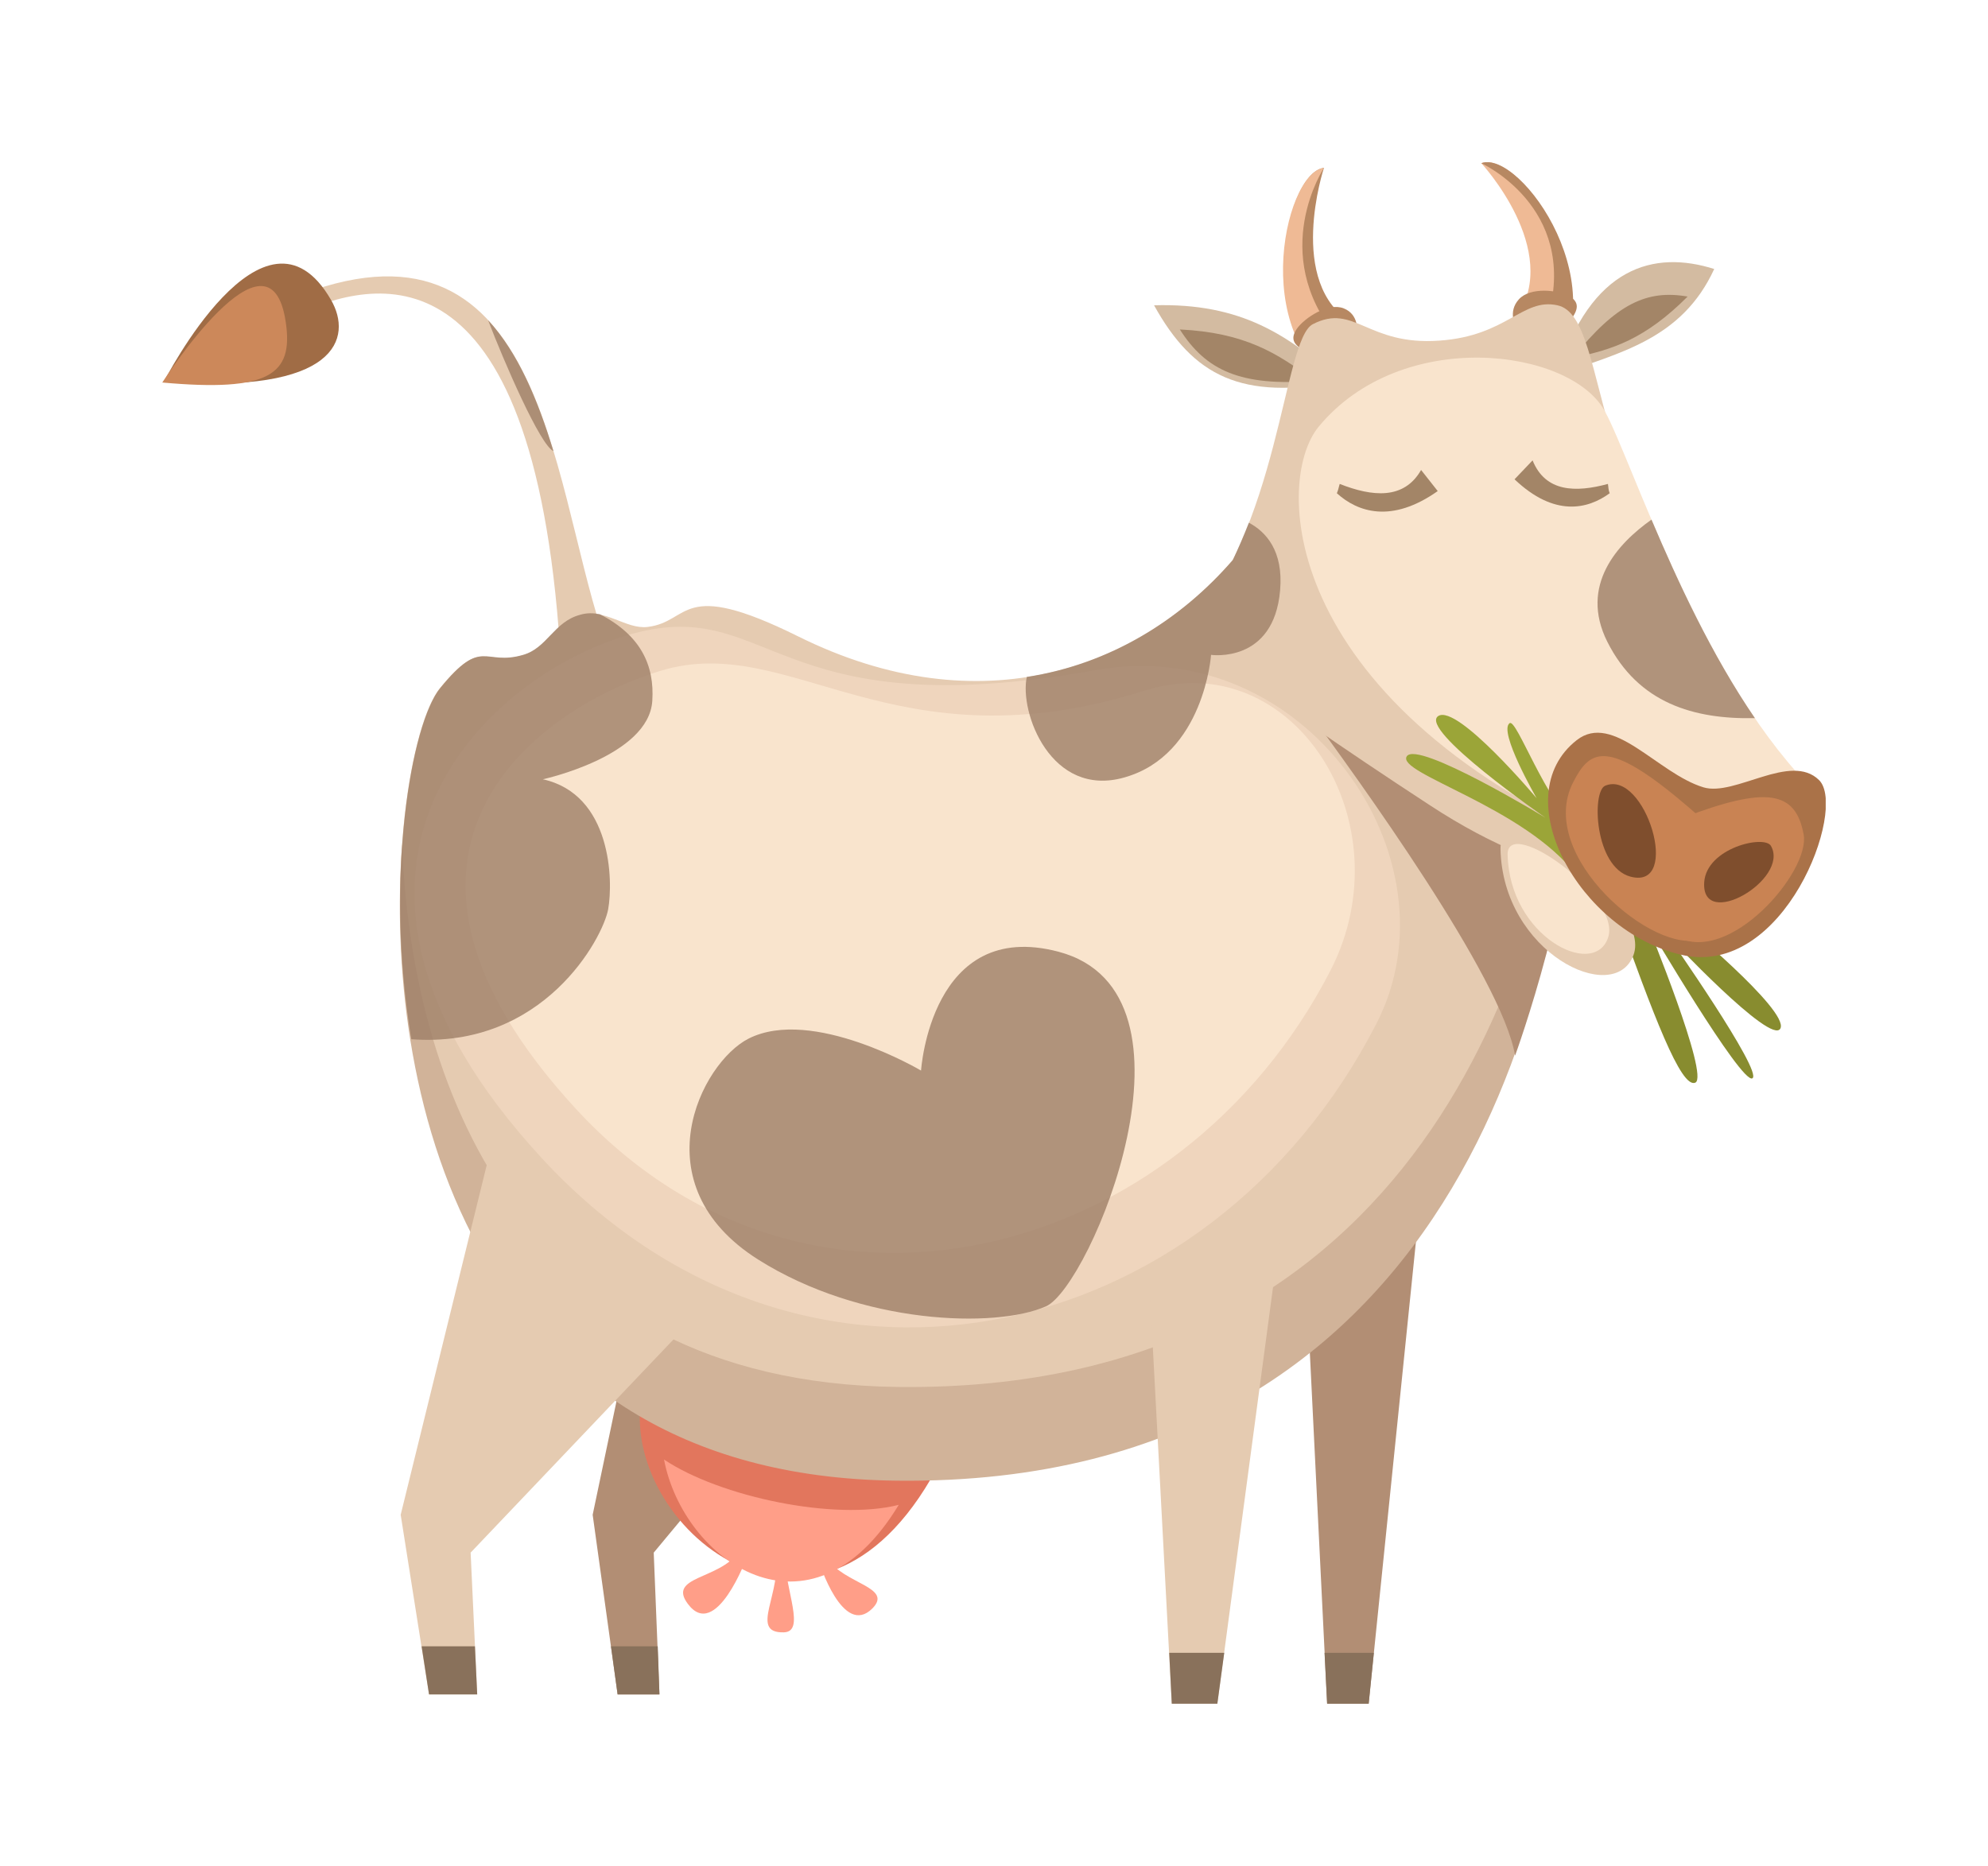 <svg width="49" height="46" viewBox="0 0 49 46" fill="none" xmlns="http://www.w3.org/2000/svg">
<g clip-path="url(#clip0_757_441)" filter="url(#filter0_d_757_441)">
<path d="M39.816 18.415C40.748 21.015 41.433 22.843 41.786 22.69C42.14 22.529 40.607 18.797 40.607 18.797C40.607 18.797 42.924 22.736 43.192 22.583C43.467 22.43 41.108 19.065 41.108 19.065C41.108 19.065 43.672 21.803 43.884 21.352C44.096 20.901 41.363 18.652 41.363 18.652L39.816 18.415Z" fill="#888C2F"/>
<path d="M28.445 3.526C30.592 3.464 31.764 4.26 33.042 5.407C30.606 5.873 29.419 5.284 28.445 3.526Z" fill="#D3BBA1"/>
<path d="M42.252 2.631C41.454 4.367 39.922 4.696 38.375 5.246C39.215 2.554 40.776 2.164 42.252 2.631Z" fill="#D3BBA1"/>
<path d="M29.08 4.122C30.662 4.198 31.489 4.695 32.393 5.391C30.578 5.529 29.73 5.139 29.08 4.122Z" fill="#A38567"/>
<path d="M41.596 3.311C40.55 4.359 39.738 4.627 38.77 4.818C39.837 3.487 40.593 3.135 41.596 3.311Z" fill="#A38567"/>
<path d="M33.339 3.969C31.686 2.998 32.633 0.138 32.633 0.138C31.616 0.26 30.797 4.657 33.339 5.69V3.969Z" fill="#B78862"/>
<path d="M32.944 4.298C31.248 2.233 32.633 0.138 32.633 0.138C31.616 0.26 30.726 4.627 33.339 5.69L32.944 4.298Z" fill="#EFBA95"/>
<path d="M32.174 4.65C31.898 4.52 31.785 4.359 31.969 4.099C32.153 3.839 32.739 3.449 33.12 3.602C33.502 3.755 33.445 4.168 33.445 4.168L32.174 4.65Z" fill="#B78862"/>
<path d="M37.386 3.808C38.495 2.164 36.511 0.023 36.511 0.023C37.471 -0.337 39.95 3.258 38.064 5.361L37.386 3.808Z" fill="#EFBA95"/>
<path d="M38.17 3.755C38.884 1.101 36.511 0.023 36.511 0.023C37.471 -0.336 40 3.197 38.064 5.361L38.17 3.755Z" fill="#B78862"/>
<path d="M38.707 3.893C38.898 3.648 38.947 3.449 38.672 3.296C38.403 3.151 37.718 3.067 37.436 3.38C37.153 3.694 37.365 4.045 37.365 4.045L38.707 3.893Z" fill="#B78862"/>
<path d="M32.711 38L32.195 27.523L35.098 24.671L33.735 38H32.711Z" fill="#B28E74"/>
<path d="M14.608 33.343L16.819 22.805L20.958 28.448L16.113 34.276L16.254 37.771H15.223L14.608 33.343Z" fill="#B28E74"/>
<path d="M18.196 34.268C17.73 34.941 16.445 34.857 16.953 35.538C17.645 36.471 18.408 34.39 18.408 34.39L18.196 34.268Z" fill="#FF9E88"/>
<path d="M20.393 34.421C20.796 35.048 22.025 35.124 21.502 35.652C20.774 36.379 20.188 34.505 20.188 34.505L20.393 34.421Z" fill="#FF9E88"/>
<path d="M19.341 34.375C19.362 35.224 19.856 36.226 19.32 36.241C18.437 36.264 19.312 35.239 19.101 34.291C19.079 34.184 19.341 34.375 19.341 34.375Z" fill="#FF9E88"/>
<path d="M15.795 30.552C15.364 33.756 20.315 37.717 23.218 31.951L15.795 30.552Z" fill="#E2765D"/>
<path d="M16.367 31.981C16.84 34.474 19.969 36.708 22.152 33.098C20.584 33.496 17.752 32.907 16.367 31.981Z" fill="#FF9E88"/>
<path d="M10.844 12.962C9.241 14.92 7.772 32.142 22.123 32.318C36.482 32.494 38.7 19.134 38.7 14.423C38.7 9.705 32.809 6.913 30.472 9.705C28.134 12.496 24.172 13.926 19.666 11.685C16.734 10.232 17.031 11.334 15.957 11.456C15.421 11.517 14.933 10.989 14.291 11.165C13.648 11.341 13.486 11.983 12.892 12.152C11.918 12.435 11.896 11.685 10.844 12.962Z" fill="#E5CBB1"/>
<path d="M15.428 11.67C11.826 12.756 6.91 17.543 13.337 24.533C19.764 31.53 29.773 29.312 33.925 21.237C36.023 17.161 32.146 11.593 27.004 12.519C18.91 13.979 19.03 10.584 15.428 11.67Z" fill="#EFD5BD"/>
<path d="M16.29 12.534C13.083 13.505 8.464 17.1 14.185 23.325C19.906 29.55 29.095 27.118 32.795 19.922C34.66 16.289 31.891 11.869 28.212 13.024C22.01 14.981 19.503 11.563 16.29 12.534Z" fill="#F9E4CD"/>
<path d="M22.131 30.192C12.694 30.077 10.117 22.529 9.912 16.809C9.481 22.537 11.31 32.372 22.088 32.502C36.447 32.678 38.707 19.142 38.707 14.423C38.707 14.217 38.693 14.01 38.672 13.811C38.163 19.447 35.027 30.345 22.131 30.192Z" fill="#D1B399"/>
<path d="M9.876 33.343L12.256 23.669C13.909 25.948 15.251 27.102 17.137 28.456L11.6 34.276L11.762 37.77H10.575L9.876 33.343Z" fill="#E5CBB1"/>
<path d="M28.882 38L28.325 27.523L31.764 24.839L30.005 38H28.882Z" fill="#E5CBB1"/>
<path d="M7.284 3.763C9.177 2.891 13.132 1.843 13.803 11.976L14.827 11.54C13.577 7.739 13.337 0.826 7.178 3.357L7.284 3.763Z" fill="#E5CBB1"/>
<path d="M32.145 13.398C33.509 15.249 37.026 20.113 37.344 22.024C37.344 22.024 38.919 17.711 38.827 14.744L32.145 13.398Z" fill="#B28E74"/>
<path d="M29.186 11.563C31.552 9.116 31.616 4.374 32.358 3.992C33.382 3.464 33.7 4.527 35.479 4.397C37.146 4.282 37.52 3.342 38.382 3.525C39.781 3.816 38.905 8.97 44.188 15.172C44.831 15.93 41.546 19.983 35.246 15.853C30.62 12.832 29.186 11.563 29.186 11.563Z" fill="#E5CBB1"/>
<path d="M32.499 6.523C31.376 7.892 31.559 13.437 40.141 17.023C40.141 17.023 43.785 17.054 44.548 15.325C41.836 12.496 40.239 7.387 39.554 6.133C38.7 4.581 34.54 4.045 32.499 6.523Z" fill="#F9E4CD"/>
<path d="M36.984 16.924C36.955 15.669 40.748 18.262 40.261 19.547C39.781 20.824 37.033 19.485 36.984 16.924Z" fill="#E5CBB1"/>
<path d="M37.16 17.069C37.139 16.082 40 18.124 39.632 19.126C39.272 20.136 37.203 19.08 37.16 17.069Z" fill="#F9E4CD"/>
<path d="M38.855 17.574C37.563 15.884 34.406 15.066 34.674 14.645C34.935 14.239 38.093 16.159 38.093 16.159C38.093 16.159 34.943 13.979 35.451 13.651C35.924 13.352 37.874 15.677 37.874 15.677C37.874 15.677 36.92 14.025 37.21 13.827C37.386 13.712 38.093 15.777 38.926 16.442L38.855 17.574Z" fill="#9BA538"/>
<path d="M38.862 14.247C39.76 13.543 40.854 15.065 41.984 15.409C42.761 15.646 44.138 14.538 44.838 15.233C45.537 15.929 43.976 20.128 41.447 19.539C38.919 18.958 37.09 15.639 38.862 14.247Z" fill="#AA7248"/>
<path d="M8.16 3.395C8.69 4.313 8.351 5.743 4.042 5.407C4.042 5.407 6.514 0.543 8.16 3.395Z" fill="#A06C45"/>
<path d="M7.044 3.946C7.235 5.238 6.634 5.667 4 5.43C4 5.43 6.656 1.277 7.044 3.946Z" fill="#CC885A"/>
<path d="M33.021 7.93C33.819 8.244 34.603 8.328 35.027 7.586L35.437 8.106C34.3 8.909 33.466 8.626 32.951 8.16C32.993 8.06 33 7.991 33.021 7.93Z" fill="#A38567"/>
<path d="M39.632 7.93C38.841 8.144 38.092 8.137 37.775 7.349L37.33 7.816C38.311 8.749 39.131 8.557 39.675 8.16C39.639 8.068 39.646 8.007 39.632 7.93Z" fill="#A38567"/>
<path d="M28.819 36.746L28.882 38H30.005L30.175 36.746H28.819Z" fill="#89715B"/>
<path d="M32.647 36.746L32.711 38H33.735L33.862 36.746H32.647Z" fill="#89715B"/>
<path d="M15.06 36.585L15.223 37.771H16.254L16.212 36.585H15.06Z" fill="#89715B"/>
<path d="M10.392 36.585L10.575 37.771H11.762L11.706 36.585H10.392Z" fill="#89715B"/>
<path d="M38.778 15.28C39.166 14.522 39.569 14.216 41.299 15.631C43.029 17.046 43.99 18.331 41.928 19.142C40.812 19.585 37.831 17.1 38.778 15.28Z" fill="#C98353"/>
<path d="M44.456 16.572C44.258 15.486 43.531 15.379 41.483 16.159C39.427 16.939 40.261 18.499 41.32 19.088C42.62 19.814 44.626 17.482 44.456 16.572Z" fill="#C98353"/>
<path d="M40.19 17.612C39.3 17.375 39.23 15.517 39.562 15.371C40.543 14.951 41.469 17.948 40.19 17.612Z" fill="#7F4E2D"/>
<path d="M42.005 17.75C42.062 16.901 43.496 16.572 43.651 16.855C44.117 17.681 41.928 18.958 42.005 17.75Z" fill="#7F4E2D"/>
<path opacity="0.8" d="M14.99 18.415C15.117 17.712 15.075 15.585 13.38 15.211C13.38 15.211 15.993 14.645 16.078 13.276C16.134 12.404 15.795 11.662 14.785 11.142C14.63 11.112 14.467 11.104 14.291 11.158C13.648 11.334 13.486 11.976 12.892 12.144C11.925 12.427 11.896 11.678 10.851 12.963C10.145 13.819 9.467 17.62 10.138 21.619C13.401 21.864 14.863 19.119 14.99 18.415Z" fill="#9E7E67"/>
<path opacity="0.8" d="M12.03 3.893C12.419 4.91 13.316 6.982 13.641 7.12C13.259 5.866 12.772 4.696 12.03 3.893Z" fill="#9E7E67"/>
<path opacity="0.8" d="M18.684 27.049C15.76 25.198 17.278 22.2 18.451 21.604C20.026 20.808 22.702 22.392 22.702 22.392C22.702 22.392 22.942 18.629 26.093 19.463C29.921 20.48 26.869 27.722 25.782 28.204C24.546 28.754 21.226 28.655 18.684 27.049Z" fill="#9E7E67"/>
<path opacity="0.8" d="M27.717 15.165C29.681 14.607 29.85 12.144 29.85 12.144C29.85 12.144 31.397 12.366 31.552 10.553C31.637 9.575 31.199 9.108 30.782 8.886C30.662 9.192 30.528 9.506 30.387 9.804C29.102 11.287 27.357 12.373 25.309 12.687C25.118 13.551 25.902 15.685 27.717 15.165Z" fill="#9E7E67"/>
<path opacity="0.8" d="M39.618 11.823C40.381 13.337 41.751 13.735 43.255 13.704C42.182 12.136 41.342 10.309 40.706 8.81C39.872 9.399 38.919 10.431 39.618 11.823Z" fill="#9E7E67"/>
</g>
<defs>
<filter id="filter0_d_757_441" x="0" y="0" width="49" height="46" filterUnits="userSpaceOnUse" color-interpolation-filters="sRGB">
<feFlood flood-opacity="0" result="BackgroundImageFix"/>
<feColorMatrix in="SourceAlpha" type="matrix" values="0 0 0 0 0 0 0 0 0 0 0 0 0 0 0 0 0 0 127 0" result="hardAlpha"/>
<feOffset dy="4"/>
<feGaussianBlur stdDeviation="2"/>
<feComposite in2="hardAlpha" operator="out"/>
<feColorMatrix type="matrix" values="0 0 0 0 0 0 0 0 0 0 0 0 0 0 0 0 0 0 0.25 0"/>
<feBlend mode="normal" in2="BackgroundImageFix" result="effect1_dropShadow_757_441"/>
<feBlend mode="normal" in="SourceGraphic" in2="effect1_dropShadow_757_441" result="shape"/>
</filter>
<clipPath id="clip0_757_441">
<rect width="41" height="38" fill="white" transform="translate(4)"/>
</clipPath>
</defs>
</svg>
